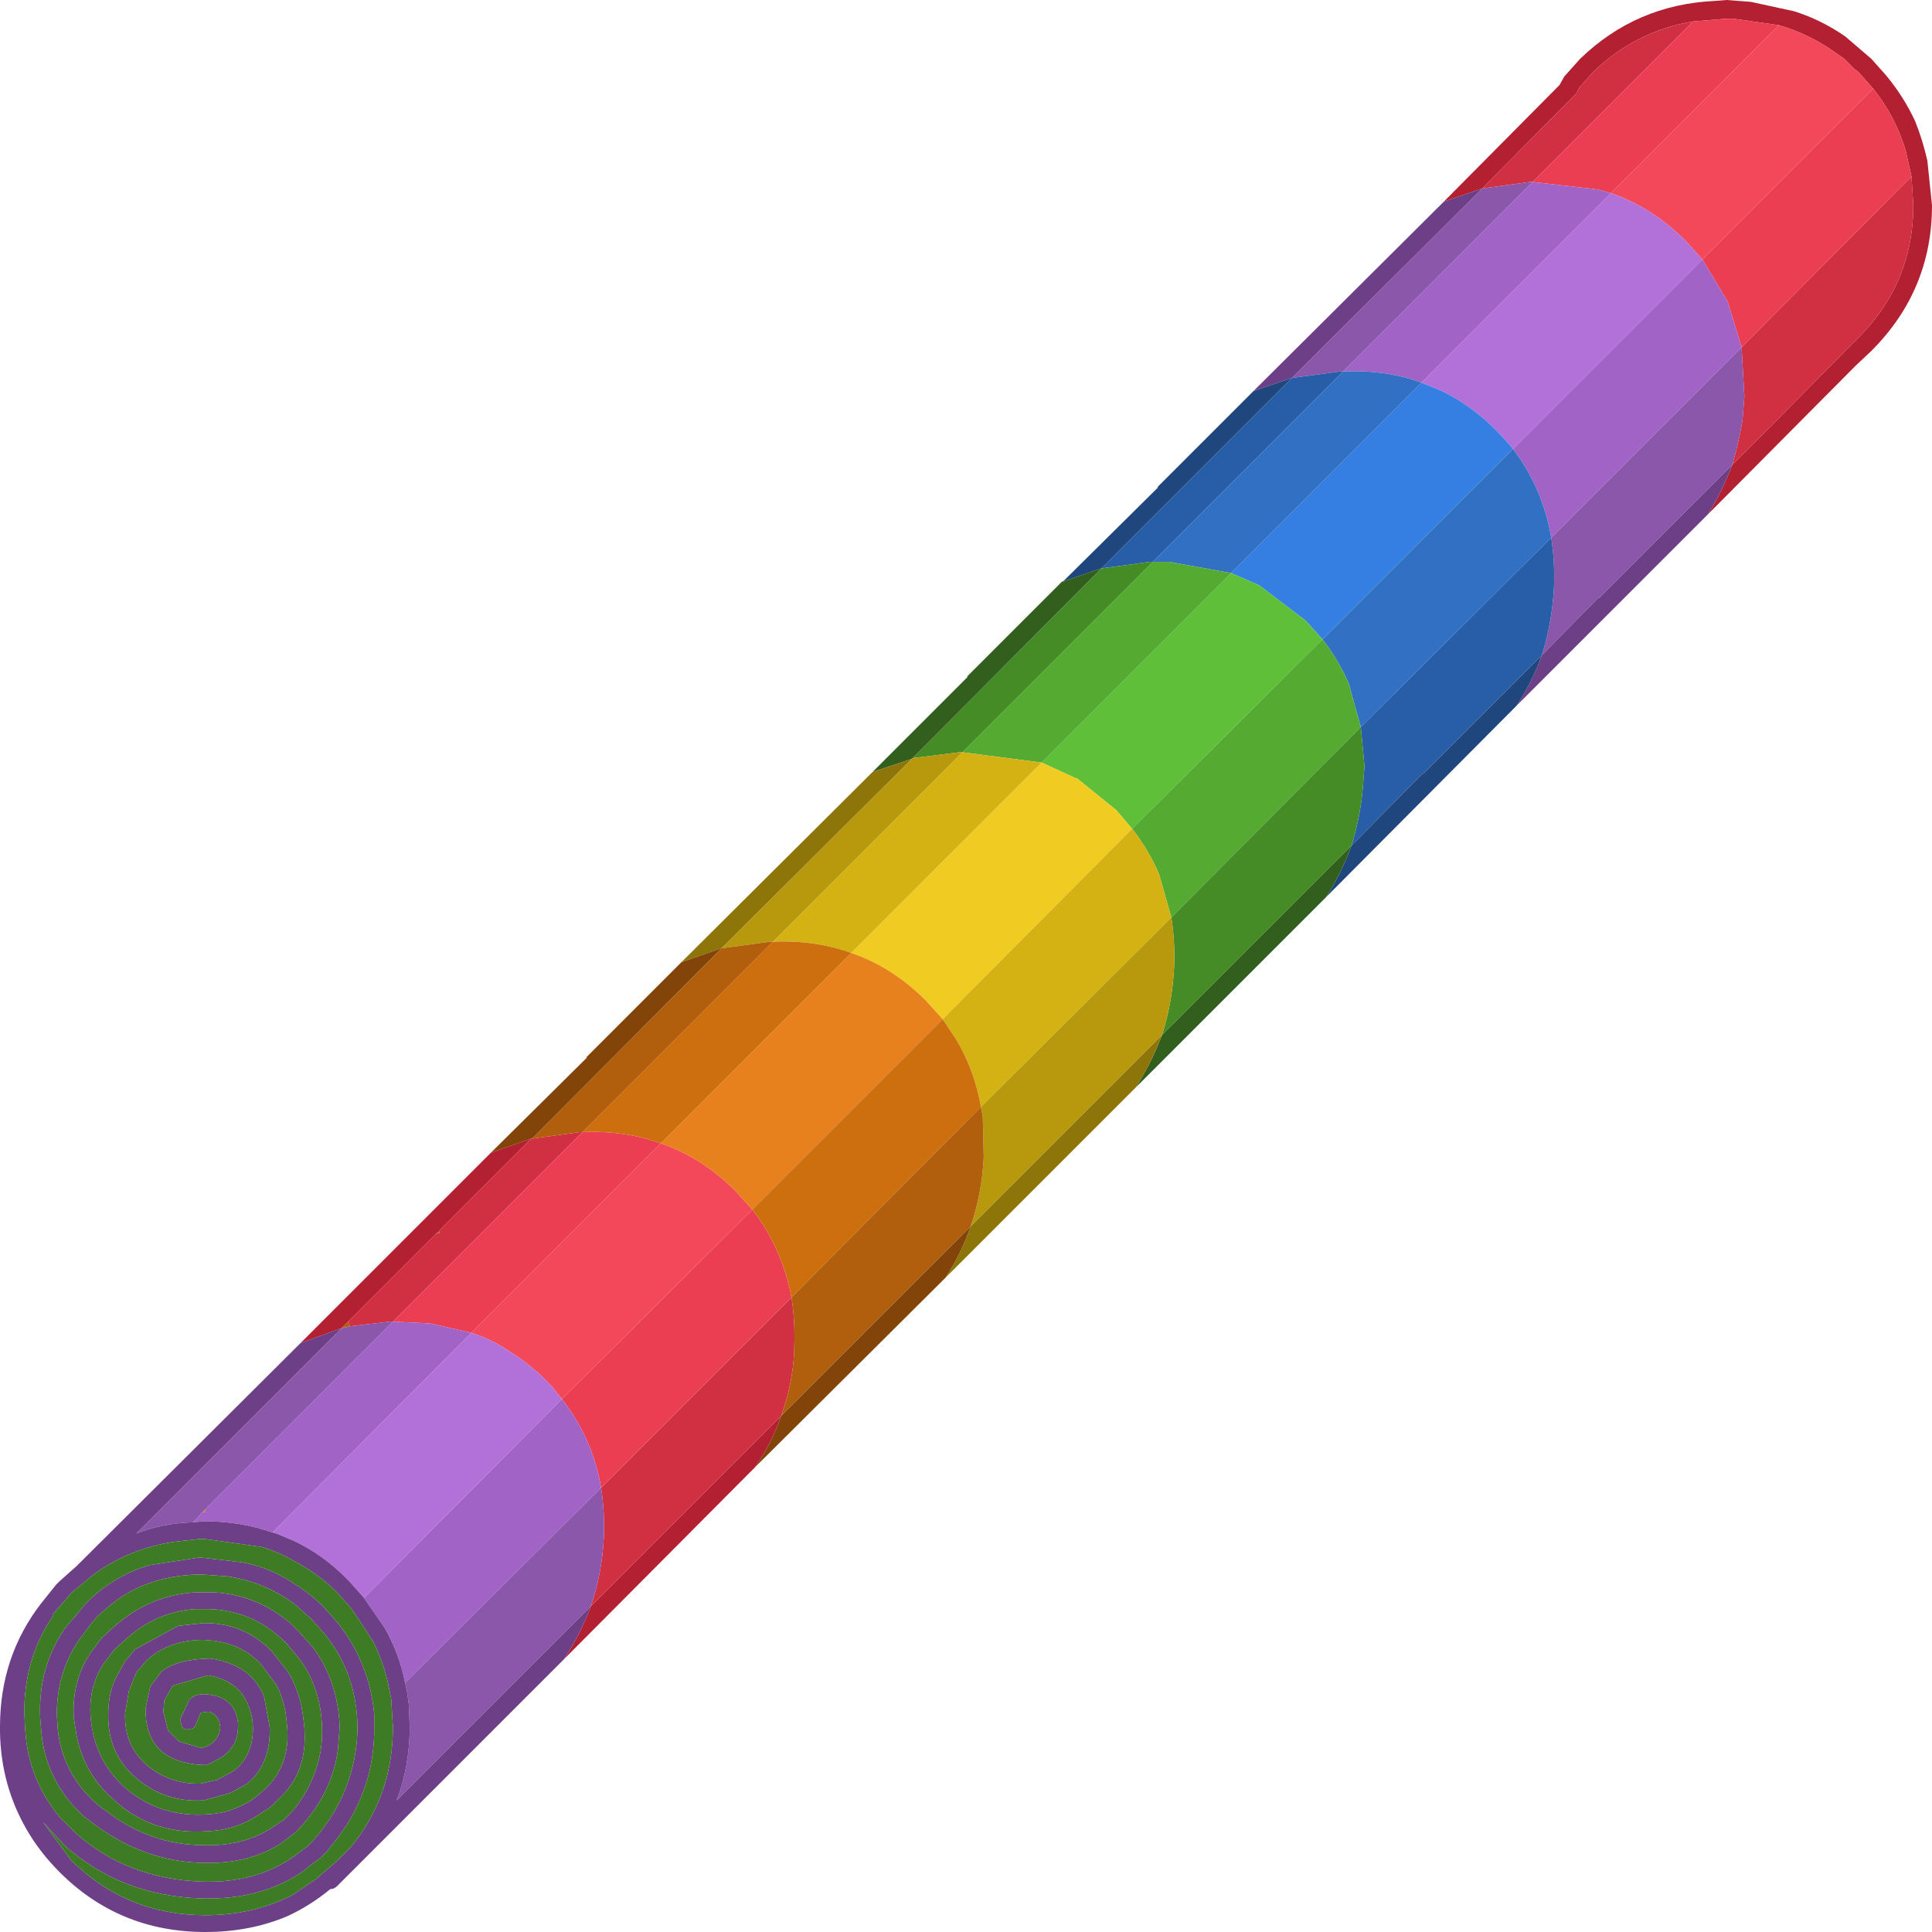 <?xml version="1.0" encoding="UTF-8" standalone="no"?>
<svg xmlns:ffdec="https://www.free-decompiler.com/flash" xmlns:xlink="http://www.w3.org/1999/xlink" ffdec:objectType="shape" height="103.5px" width="103.5px" xmlns="http://www.w3.org/2000/svg">
  <g transform="matrix(1.0, 0.0, 0.0, 1.0, 112.3, 103.65)">
    <path d="M-34.95 -92.85 L-28.75 -99.1 -28.5 -99.55 -27.65 -100.5 Q-24.65 -103.4 -20.45 -103.6 L-19.8 -103.65 -18.5 -103.55 -16.2 -103.05 Q-14.75 -102.6 -13.45 -101.7 L-12.05 -100.5 -11.25 -99.6 Q-10.3 -98.45 -9.7 -97.15 -9.3 -96.15 -9.05 -95.05 L-8.8 -92.65 Q-8.8 -88.1 -12.05 -84.85 L-12.9 -84.05 -20.8 -76.1 Q-20.0 -77.4 -19.5 -78.75 L-17.5 -80.75 -13.55 -84.75 -12.75 -85.55 Q-9.8 -88.5 -9.8 -92.65 L-9.9 -94.2 -10.2 -95.55 Q-10.75 -97.4 -11.95 -98.9 L-12.75 -99.8 -12.95 -99.95 -13.5 -100.5 -14.15 -100.95 Q-15.45 -101.85 -17.0 -102.3 L-19.45 -102.65 -19.8 -102.65 -21.6 -102.5 Q-24.65 -102.0 -26.95 -99.8 L-27.7 -98.95 -27.85 -98.65 -27.9 -98.6 -28.0 -98.5 -32.9 -93.55 -34.95 -92.85 M-71.85 -25.05 L-82.1 -14.75 Q-81.2 -16.1 -80.65 -17.6 L-70.45 -27.8 Q-70.95 -26.35 -71.85 -25.05 M-96.2 -31.7 L-86.0 -41.9 -83.85 -42.65 -88.75 -37.75 -88.75 -37.7 -88.95 -37.55 -89.4 -37.1 -90.0 -36.5 -93.65 -32.85 -94.0 -32.5 -96.2 -31.7" fill="#b22031" fill-rule="evenodd" stroke="none"/>
    <path d="M-32.9 -93.55 L-28.0 -98.5 -27.9 -98.6 -27.85 -98.65 -27.7 -98.95 -26.95 -99.8 Q-24.65 -102.0 -21.6 -102.5 L-30.2 -93.9 -30.35 -93.9 -32.9 -93.55 M-9.9 -94.2 L-9.8 -92.65 Q-9.8 -88.5 -12.75 -85.55 L-13.55 -84.75 -17.5 -80.75 -19.5 -78.75 Q-19.15 -79.95 -18.95 -81.15 L-18.85 -82.4 -19.0 -85.05 -9.9 -94.2 M-88.75 -37.7 L-88.75 -37.75 -83.85 -42.65 -83.8 -42.65 -81.25 -43.0 -81.1 -43.0 -91.25 -32.85 -91.4 -32.85 -93.55 -32.6 -93.65 -32.85 -90.0 -36.5 -89.4 -37.1 -88.95 -37.55 -88.75 -37.6 -88.75 -37.7 M-80.1 -23.95 L-69.9 -34.15 Q-69.7 -32.9 -69.75 -31.5 L-69.75 -31.35 Q-69.8 -30.05 -70.15 -28.75 L-70.45 -27.8 -80.65 -17.6 Q-80.05 -19.35 -79.95 -21.3 -79.9 -22.7 -80.1 -23.95" fill="#d12f42" fill-rule="evenodd" stroke="none"/>
    <path d="M-21.6 -102.5 L-19.8 -102.65 -19.45 -102.65 -17.0 -102.3 -26.0 -93.3 -26.7 -93.5 -30.2 -93.9 -21.6 -102.5 M-11.95 -98.9 Q-10.75 -97.4 -10.2 -95.55 L-9.9 -94.2 -19.0 -85.05 -19.75 -87.5 -21.1 -89.75 -11.95 -98.9 M-91.25 -32.85 L-81.1 -43.0 Q-78.85 -43.1 -76.9 -42.4 L-87.05 -32.25 -89.25 -32.75 -91.25 -32.85 M-82.2 -28.7 L-72.0 -38.85 Q-70.4 -36.8 -69.9 -34.15 L-80.1 -23.95 Q-80.55 -26.6 -82.2 -28.7" fill="#eb3e52" fill-rule="evenodd" stroke="none"/>
    <path d="M-17.0 -102.3 Q-15.45 -101.85 -14.15 -100.95 L-13.5 -100.5 -12.95 -99.95 -12.75 -99.8 -11.95 -98.9 -21.1 -89.75 -22.0 -90.75 Q-23.8 -92.55 -26.0 -93.3 L-17.0 -102.3 M-87.05 -32.25 L-76.9 -42.4 Q-74.7 -41.65 -72.9 -39.85 L-72.0 -38.85 -82.2 -28.7 -82.75 -29.4 -83.05 -29.7 Q-83.95 -30.6 -85.0 -31.25 -85.95 -31.9 -87.05 -32.25" fill="#f3475a" fill-rule="evenodd" stroke="none"/>
    <path d="M-91.25 -32.85 L-89.25 -32.75 -87.05 -32.25 -97.7 -21.55 Q-99.4 -22.15 -101.3 -22.15 L-101.4 -22.15 -101.95 -22.1 -101.45 -22.65 -101.3 -22.65 -101.3 -22.8 -91.25 -32.85 M-90.6 -13.5 Q-90.9 -15.05 -91.7 -16.45 L-92.8 -18.05 -82.2 -28.7 Q-80.55 -26.6 -80.1 -23.95 L-90.6 -13.5 M-19.0 -85.05 L-29.2 -74.85 Q-29.65 -77.5 -31.25 -79.6 L-21.1 -89.75 -19.75 -87.5 -19.0 -85.05 M-30.2 -93.9 L-26.7 -93.5 -26.0 -93.3 -36.15 -83.15 Q-38.05 -83.85 -40.35 -83.75 L-30.2 -93.9" fill="#a164c6" fill-rule="evenodd" stroke="none"/>
    <path d="M-87.05 -32.25 Q-85.95 -31.9 -85.0 -31.25 -83.95 -30.6 -83.05 -29.7 L-82.75 -29.4 -82.2 -28.7 -92.8 -18.05 -93.6 -18.95 Q-94.95 -20.35 -96.55 -21.1 L-97.5 -21.5 -97.7 -21.55 -87.05 -32.25 M-21.1 -89.75 L-31.25 -79.6 -31.45 -79.85 -32.15 -80.6 Q-33.5 -81.95 -35.05 -82.7 L-36.15 -83.15 -26.0 -93.3 Q-23.8 -92.55 -22.0 -90.75 L-21.1 -89.75" fill="#b171d9" fill-rule="evenodd" stroke="none"/>
    <path d="M-93.55 -32.6 L-91.4 -32.85 -91.25 -32.85 -101.3 -22.8 -101.45 -22.65 -101.95 -22.1 Q-103.6 -22.05 -105.0 -21.5 L-94.0 -32.5 -93.55 -32.6 M-80.65 -17.6 L-91.05 -7.2 Q-90.35 -9.05 -90.35 -11.15 L-90.4 -12.35 -90.5 -13.05 -90.6 -13.5 -80.1 -23.95 Q-79.9 -22.7 -79.95 -21.3 -80.05 -19.35 -80.65 -17.6 M-19.0 -85.05 L-18.85 -82.4 -18.95 -81.15 Q-19.15 -79.95 -19.5 -78.75 L-24.7 -73.55 -26.65 -71.6 -26.65 -71.65 -29.7 -68.55 Q-29.15 -70.3 -29.05 -72.2 -29.0 -73.6 -29.2 -74.85 L-19.0 -85.05 M-30.2 -93.9 L-40.35 -83.75 -40.5 -83.75 -43.1 -83.4 -32.9 -93.55 -30.35 -93.9 -30.2 -93.9" fill="#8a57aa" fill-rule="evenodd" stroke="none"/>
    <path d="M-34.95 -92.85 L-32.9 -93.55 -43.1 -83.4 -45.15 -82.7 -34.95 -92.85 M-19.5 -78.75 Q-20.0 -77.4 -20.8 -76.1 L-31.05 -65.85 Q-30.2 -67.15 -29.7 -68.55 L-26.65 -71.65 -26.65 -71.6 -24.7 -73.55 -19.5 -78.75 M-82.1 -14.75 L-94.25 -2.6 Q-94.4 -2.45 -94.6 -2.45 -95.7 -1.55 -96.9 -1.0 -98.9 -0.15 -101.3 -0.15 -105.9 -0.15 -109.1 -3.35 -110.15 -4.4 -110.85 -5.6 -112.25 -8.0 -112.3 -10.85 L-112.3 -11.15 Q-112.3 -14.9 -110.1 -17.75 L-109.3 -18.75 -109.1 -18.95 -108.2 -19.75 -96.2 -31.7 -94.0 -32.5 -105.0 -21.5 Q-103.6 -22.05 -101.95 -22.1 L-101.4 -22.15 -101.3 -22.15 Q-99.4 -22.15 -97.7 -21.55 L-97.5 -21.5 -96.55 -21.1 Q-94.95 -20.35 -93.6 -18.95 L-92.8 -18.05 -91.7 -16.45 Q-90.9 -15.05 -90.6 -13.5 L-90.5 -13.05 -90.4 -12.35 -90.35 -11.15 Q-90.35 -9.05 -91.05 -7.2 L-80.65 -17.6 Q-81.2 -16.1 -82.1 -14.75 M-102.15 -12.6 Q-101.75 -13.0 -101.0 -12.85 -99.7 -12.65 -99.55 -11.35 L-99.55 -11.15 Q-99.55 -10.1 -100.45 -9.5 L-101.2 -9.1 -101.4 -9.1 -101.45 -9.1 Q-104.4 -9.25 -104.5 -11.9 L-104.5 -12.15 -104.25 -13.3 -103.65 -14.1 Q-102.85 -14.75 -101.1 -14.8 L-101.05 -14.8 Q-98.85 -14.5 -98.15 -12.75 L-97.85 -11.1 Q-97.8 -9.15 -99.05 -8.1 L-99.95 -7.6 -101.4 -7.2 -101.45 -7.2 Q-103.5 -7.1 -105.0 -8.4 -106.55 -9.7 -106.5 -11.85 -106.5 -12.9 -106.1 -13.75 L-105.6 -14.65 -105.05 -15.3 -102.75 -16.55 -101.4 -16.7 -101.35 -16.7 Q-99.3 -16.7 -97.85 -15.3 L-97.75 -15.2 -96.85 -14.05 Q-96.2 -12.95 -96.05 -11.6 -95.65 -8.85 -97.35 -7.3 L-97.8 -6.85 -98.65 -6.3 Q-99.8 -5.6 -101.2 -5.55 -104.0 -5.35 -106.0 -7.05 L-106.6 -7.6 Q-107.85 -8.9 -108.2 -10.7 L-108.35 -11.65 Q-108.45 -13.6 -107.45 -15.1 L-106.85 -15.9 -106.25 -16.45 Q-104.25 -18.25 -101.7 -18.35 L-101.15 -18.35 -101.1 -18.35 -100.95 -18.35 Q-98.55 -18.25 -96.7 -16.65 L-96.25 -16.2 -95.5 -15.35 Q-94.2 -13.55 -94.1 -11.15 L-94.2 -9.9 Q-94.5 -7.75 -96.0 -6.0 L-96.45 -5.5 -97.25 -4.9 Q-98.95 -3.8 -101.35 -3.85 -104.6 -3.9 -107.35 -6.0 L-107.75 -6.3 Q-109.9 -8.2 -110.1 -11.05 L-110.15 -11.65 -110.15 -11.7 Q-110.25 -14.35 -108.8 -16.45 L-108.15 -17.2 -107.75 -17.7 Q-106.3 -19.2 -104.3 -19.8 L-101.7 -20.2 -101.45 -20.2 -99.3 -19.95 Q-97.75 -19.65 -96.45 -18.75 -95.65 -18.25 -94.95 -17.55 L-94.2 -16.7 Q-92.5 -14.55 -92.25 -11.8 L-92.25 -11.2 Q-92.2 -7.5 -94.65 -4.65 L-94.75 -4.5 -95.1 -4.15 -95.9 -3.55 -96.0 -3.45 Q-98.25 -1.85 -101.55 -1.95 -105.85 -2.1 -108.85 -4.8 L-110.0 -6.05 -108.5 -4.0 Q-105.5 -1.05 -101.3 -1.05 -98.7 -1.05 -96.6 -2.15 L-95.35 -3.0 -94.2 -4.0 -93.65 -4.55 -93.55 -4.65 Q-91.25 -7.4 -91.25 -11.15 L-91.35 -12.7 -91.4 -12.9 Q-91.65 -14.4 -92.3 -15.7 L-93.45 -17.45 -94.2 -18.3 Q-95.25 -19.35 -96.5 -20.0 -97.35 -20.5 -98.35 -20.8 L-98.45 -20.8 -101.3 -21.2 -101.65 -21.2 -103.0 -21.05 Q-105.3 -20.7 -107.15 -19.4 L-107.35 -19.25 -108.5 -18.3 -108.75 -18.0 -109.45 -17.2 -109.45 -17.1 -109.65 -16.8 Q-111.0 -14.65 -111.0 -11.9 L-110.95 -11.0 Q-110.8 -8.35 -109.1 -6.3 L-108.25 -5.45 Q-105.5 -3.0 -101.5 -2.85 -98.6 -2.75 -96.55 -4.2 L-95.75 -4.8 -95.35 -5.25 Q-93.25 -7.75 -93.15 -10.95 L-93.15 -11.2 Q-93.2 -13.95 -94.85 -16.05 L-95.6 -16.9 -96.5 -17.7 Q-98.1 -18.9 -100.1 -19.2 L-101.45 -19.3 -101.75 -19.3 Q-104.55 -19.2 -106.4 -17.65 L-107.1 -17.05 -107.5 -16.55 -108.1 -15.75 Q-109.3 -13.95 -109.25 -11.7 L-109.2 -10.95 Q-108.9 -8.4 -106.8 -6.75 L-106.7 -6.7 Q-104.3 -4.8 -101.35 -4.8 -99.4 -4.75 -97.95 -5.6 L-97.1 -6.15 -96.65 -6.6 Q-95.85 -7.55 -95.45 -8.65 -95.0 -9.8 -95.05 -11.1 -95.1 -13.15 -96.2 -14.7 L-96.9 -15.55 -97.15 -15.8 Q-98.85 -17.4 -101.15 -17.45 L-101.6 -17.45 -101.85 -17.45 Q-104.0 -17.3 -105.65 -15.75 L-106.2 -15.25 -106.8 -14.45 Q-107.55 -13.25 -107.45 -11.7 -107.25 -9.25 -105.45 -7.75 -103.65 -6.3 -101.25 -6.45 -100.15 -6.5 -99.3 -6.95 -98.85 -7.15 -98.45 -7.5 L-98.0 -7.9 Q-96.65 -9.25 -96.95 -11.45 L-96.95 -11.5 Q-97.05 -12.55 -97.5 -13.4 L-98.4 -14.6 -98.95 -15.05 Q-99.75 -15.6 -100.8 -15.75 L-101.4 -15.8 Q-103.25 -15.8 -104.45 -14.7 L-105.0 -14.05 -105.4 -13.05 -105.6 -11.85 Q-105.65 -10.15 -104.45 -9.1 -103.2 -8.05 -101.55 -8.1 L-100.65 -8.3 -99.75 -8.8 Q-98.75 -9.6 -98.75 -11.05 -98.75 -11.6 -98.9 -12.0 -99.35 -13.6 -101.15 -13.9 L-103.05 -13.35 -103.5 -12.55 -103.55 -11.95 -103.3 -10.95 -102.7 -10.35 -101.5 -10.0 -101.1 -10.15 Q-100.55 -10.5 -100.5 -11.1 -100.55 -11.8 -101.1 -11.95 L-101.15 -11.95 -101.55 -11.9 -101.75 -11.4 -101.9 -11.1 -102.0 -11.05 -102.25 -11.0 Q-102.45 -11.0 -102.55 -11.15 L-102.65 -11.5 -102.6 -11.65 -102.15 -12.6" fill="#6c3f87" fill-rule="evenodd" stroke="none"/>
    <path d="M-46.35 -72.95 L-36.15 -83.15 -35.05 -82.7 Q-33.5 -81.95 -32.15 -80.6 L-31.45 -79.85 -31.25 -79.6 -41.45 -69.4 -42.35 -70.4 -44.85 -72.3 -46.35 -72.95" fill="#367fe2" fill-rule="evenodd" stroke="none"/>
    <path d="M-31.25 -79.6 Q-29.65 -77.5 -29.2 -74.85 L-39.4 -64.7 -40.05 -67.05 Q-40.6 -68.3 -41.45 -69.4 L-31.25 -79.6 M-40.35 -83.75 Q-38.05 -83.85 -36.15 -83.15 L-46.35 -72.95 -49.65 -73.55 -50.55 -73.55 -40.35 -83.75" fill="#3270c4" fill-rule="evenodd" stroke="none"/>
    <path d="M-50.55 -73.55 L-50.7 -73.55 -53.3 -73.2 -43.1 -83.4 -40.5 -83.75 -40.35 -83.75 -50.55 -73.55 M-29.2 -74.85 Q-29.0 -73.6 -29.05 -72.2 -29.15 -70.3 -29.7 -68.55 L-34.3 -63.95 -36.05 -62.2 -36.1 -62.2 -39.9 -58.35 Q-39.35 -60.1 -39.25 -62.0 L-39.2 -62.6 -39.4 -64.7 -29.2 -74.85" fill="#285ea8" fill-rule="evenodd" stroke="none"/>
    <path d="M-31.05 -65.85 L-41.25 -55.6 Q-40.4 -56.95 -39.9 -58.35 L-36.1 -62.2 -36.05 -62.2 -34.3 -63.95 -29.7 -68.55 Q-30.2 -67.15 -31.05 -65.85 M-55.35 -72.5 L-50.25 -77.55 -50.3 -77.55 -45.15 -82.7 -43.1 -83.4 -53.3 -73.2 -55.35 -72.5" fill="#1f477d" fill-rule="evenodd" stroke="none"/>
    <path d="M-46.35 -72.95 L-44.85 -72.3 -42.35 -70.4 -41.45 -69.4 -51.65 -59.25 -52.5 -60.25 -54.6 -61.95 -54.65 -61.95 -56.5 -62.8 -46.35 -72.95" fill="#5fbf38" fill-rule="evenodd" stroke="none"/>
    <path d="M-56.5 -62.8 L-60.75 -63.35 -50.55 -73.55 -49.65 -73.55 -46.35 -72.95 -56.5 -62.8 M-41.45 -69.4 Q-40.6 -68.3 -40.05 -67.05 L-39.4 -64.7 -49.55 -54.5 -50.2 -56.8 Q-50.75 -58.1 -51.65 -59.25 L-41.45 -69.4" fill="#55aa32" fill-rule="evenodd" stroke="none"/>
    <path d="M-60.75 -63.35 L-60.9 -63.35 -63.3 -63.05 -63.35 -63.1 -53.3 -73.2 -50.7 -73.55 -50.55 -73.55 -60.75 -63.35 M-39.4 -64.7 L-39.2 -62.6 -39.25 -62.0 Q-39.35 -60.1 -39.9 -58.35 L-50.05 -48.2 Q-49.5 -49.9 -49.4 -51.85 -49.35 -53.25 -49.55 -54.5 L-39.4 -64.7" fill="#458c27" fill-rule="evenodd" stroke="none"/>
    <path d="M-41.25 -55.6 L-51.45 -45.4 Q-50.6 -46.75 -50.05 -48.2 L-39.9 -58.35 Q-40.4 -56.95 -41.25 -55.6 M-65.55 -62.3 L-60.45 -67.4 -60.5 -67.4 -55.4 -72.5 -55.35 -72.5 -53.3 -73.2 -63.35 -63.1 -63.45 -63.0 -65.55 -62.3" fill="#325e1e" fill-rule="evenodd" stroke="none"/>
    <path d="M-61.8 -49.05 L-62.7 -50.05 Q-64.5 -51.85 -66.7 -52.6 L-56.5 -62.8 -54.65 -61.95 -54.6 -61.95 -52.5 -60.25 -51.65 -59.25 -61.8 -49.05" fill="#f0cc23" fill-rule="evenodd" stroke="none"/>
    <path d="M-66.7 -52.6 Q-68.65 -53.3 -70.9 -53.2 L-60.75 -63.35 -56.5 -62.8 -66.7 -52.6 M-51.65 -59.25 Q-50.75 -58.1 -50.2 -56.8 L-49.55 -54.5 -59.75 -44.35 Q-60.1 -46.35 -61.1 -48.0 L-61.8 -49.05 -51.65 -59.25" fill="#d4b213" fill-rule="evenodd" stroke="none"/>
    <path d="M-70.9 -53.2 L-71.05 -53.2 -73.65 -52.85 -63.45 -63.0 -63.3 -63.05 -60.9 -63.35 -60.75 -63.35 -70.9 -53.2 M-49.55 -54.5 Q-49.35 -53.25 -49.4 -51.85 -49.5 -49.9 -50.05 -48.2 L-55.2 -43.05 -60.3 -37.95 Q-59.7 -39.7 -59.6 -41.65 L-59.65 -43.8 -59.75 -44.35 -49.55 -54.5" fill="#b8990d" fill-rule="evenodd" stroke="none"/>
    <path d="M-51.45 -45.4 L-61.65 -35.2 Q-60.8 -36.5 -60.3 -37.95 L-55.2 -43.05 -50.05 -48.2 Q-50.6 -46.75 -51.45 -45.4 M-75.8 -52.1 L-65.55 -62.3 -63.45 -63.0 -73.65 -52.85 -75.8 -52.1" fill="#8d7509" fill-rule="evenodd" stroke="none"/>
    <path d="M-72.0 -38.85 L-72.9 -39.85 Q-74.7 -41.65 -76.9 -42.4 L-66.7 -52.6 Q-64.5 -51.85 -62.7 -50.05 L-61.8 -49.05 -72.0 -38.85" fill="#e7811d" fill-rule="evenodd" stroke="none"/>
    <path d="M-76.9 -42.4 Q-78.85 -43.1 -81.1 -43.0 L-70.9 -53.2 Q-68.65 -53.3 -66.7 -52.6 L-76.9 -42.4 M-101.45 -22.65 L-101.3 -22.8 -101.3 -22.65 -101.45 -22.65 M-69.9 -34.15 Q-70.4 -36.8 -72.0 -38.85 L-61.8 -49.05 -61.1 -48.0 Q-60.1 -46.35 -59.75 -44.35 L-69.9 -34.15" fill="#cd6e0f" fill-rule="evenodd" stroke="none"/>
    <path d="M-88.75 -37.7 L-88.75 -37.6 -88.95 -37.55 -88.75 -37.7 M-93.65 -32.85 L-93.55 -32.6 -94.0 -32.5 -93.65 -32.85 M-81.1 -43.0 L-81.25 -43.0 -83.8 -42.65 -73.65 -52.85 -71.05 -53.2 -70.9 -53.2 -81.1 -43.0 M-63.3 -63.05 L-63.45 -63.0 -63.35 -63.1 -63.3 -63.05 M-59.75 -44.35 L-59.65 -43.8 -59.6 -41.65 Q-59.7 -39.7 -60.3 -37.95 L-70.45 -27.8 -70.15 -28.75 Q-69.8 -30.05 -69.75 -31.35 L-69.75 -31.5 Q-69.7 -32.9 -69.9 -34.15 L-59.75 -44.35" fill="#b15e0d" fill-rule="evenodd" stroke="none"/>
    <path d="M-61.65 -35.2 L-71.85 -25.05 Q-70.95 -26.35 -70.45 -27.8 L-60.3 -37.95 Q-60.8 -36.5 -61.65 -35.2 M-86.0 -41.9 L-80.85 -47.0 -80.9 -47.0 -75.8 -52.1 -73.65 -52.85 -83.8 -42.65 -83.85 -42.65 -86.0 -41.9" fill="#824408" fill-rule="evenodd" stroke="none"/>
    <path d="M-102.15 -12.6 L-102.6 -11.65 -102.65 -11.5 -102.55 -11.15 Q-102.45 -11.0 -102.25 -11.0 L-102.0 -11.05 -101.9 -11.1 -101.75 -11.4 -101.55 -11.9 -101.15 -11.95 -101.1 -11.95 Q-100.55 -11.8 -100.5 -11.1 -100.55 -10.5 -101.1 -10.15 L-101.5 -10.0 -102.7 -10.35 -103.3 -10.95 -103.55 -11.95 -103.5 -12.55 -103.05 -13.35 -101.15 -13.9 Q-99.35 -13.6 -98.9 -12.0 -98.75 -11.6 -98.75 -11.05 -98.75 -9.6 -99.75 -8.8 L-100.65 -8.3 -101.55 -8.1 Q-103.2 -8.05 -104.45 -9.1 -105.65 -10.15 -105.6 -11.85 L-105.4 -13.05 -105.0 -14.05 -104.45 -14.7 Q-103.25 -15.8 -101.4 -15.8 L-100.8 -15.75 Q-99.75 -15.6 -98.95 -15.05 L-98.4 -14.6 -97.5 -13.4 Q-97.05 -12.55 -96.95 -11.5 L-96.95 -11.45 Q-96.65 -9.25 -98.0 -7.9 L-98.45 -7.5 Q-98.85 -7.15 -99.3 -6.95 -100.15 -6.5 -101.25 -6.45 -103.65 -6.3 -105.45 -7.75 -107.25 -9.25 -107.45 -11.7 -107.55 -13.25 -106.8 -14.45 L-106.2 -15.25 -105.65 -15.75 Q-104.0 -17.3 -101.85 -17.45 L-101.6 -17.45 -101.15 -17.45 Q-98.85 -17.4 -97.15 -15.8 L-96.9 -15.55 -96.2 -14.7 Q-95.1 -13.15 -95.05 -11.1 -95.0 -9.8 -95.45 -8.65 -95.85 -7.55 -96.65 -6.6 L-97.1 -6.15 -97.95 -5.6 Q-99.4 -4.75 -101.35 -4.8 -104.3 -4.8 -106.7 -6.7 L-106.8 -6.75 Q-108.9 -8.4 -109.2 -10.95 L-109.25 -11.7 Q-109.3 -13.95 -108.1 -15.75 L-107.5 -16.55 -107.1 -17.05 -106.4 -17.65 Q-104.55 -19.2 -101.75 -19.3 L-101.45 -19.3 -100.1 -19.2 Q-98.1 -18.9 -96.5 -17.7 L-95.6 -16.9 -94.85 -16.05 Q-93.2 -13.95 -93.15 -11.2 L-93.15 -10.95 Q-93.25 -7.75 -95.35 -5.25 L-95.75 -4.8 -96.55 -4.2 Q-98.6 -2.75 -101.5 -2.85 -105.5 -3.0 -108.25 -5.45 L-109.1 -6.3 Q-110.8 -8.35 -110.95 -11.0 L-111.0 -11.9 Q-111.0 -14.65 -109.65 -16.8 L-109.45 -17.1 -109.45 -17.2 -108.75 -18.0 -108.5 -18.3 -107.35 -19.25 -107.15 -19.4 Q-105.3 -20.7 -103.0 -21.05 L-101.65 -21.2 -101.3 -21.2 -98.45 -20.8 -98.35 -20.8 Q-97.35 -20.5 -96.5 -20.0 -95.25 -19.35 -94.2 -18.3 L-93.45 -17.45 -92.3 -15.7 Q-91.65 -14.4 -91.4 -12.9 L-91.35 -12.7 -91.25 -11.15 Q-91.25 -7.4 -93.55 -4.65 L-93.65 -4.55 -94.2 -4.0 -95.35 -3.0 -96.6 -2.15 Q-98.7 -1.05 -101.3 -1.05 -105.5 -1.05 -108.5 -4.0 L-110.0 -6.05 -108.85 -4.8 Q-105.85 -2.1 -101.55 -1.95 -98.25 -1.85 -96.0 -3.45 L-95.9 -3.55 -95.1 -4.15 -94.75 -4.5 -94.65 -4.65 Q-92.2 -7.5 -92.25 -11.2 L-92.25 -11.8 Q-92.5 -14.55 -94.2 -16.7 L-94.95 -17.55 Q-95.65 -18.25 -96.45 -18.75 -97.75 -19.65 -99.3 -19.95 L-101.45 -20.2 -101.7 -20.2 -104.3 -19.8 Q-106.3 -19.2 -107.75 -17.7 L-108.15 -17.2 -108.8 -16.45 Q-110.25 -14.35 -110.15 -11.7 L-110.15 -11.65 -110.1 -11.05 Q-109.9 -8.2 -107.75 -6.3 L-107.35 -6.0 Q-104.6 -3.9 -101.35 -3.85 -98.95 -3.8 -97.25 -4.9 L-96.45 -5.5 -96.0 -6.0 Q-94.5 -7.75 -94.2 -9.9 L-94.1 -11.15 Q-94.2 -13.55 -95.5 -15.35 L-96.25 -16.2 -96.7 -16.65 Q-98.55 -18.25 -100.95 -18.35 L-101.1 -18.35 -101.15 -18.35 -101.7 -18.35 Q-104.25 -18.25 -106.25 -16.45 L-106.85 -15.9 -107.45 -15.1 Q-108.45 -13.6 -108.35 -11.65 L-108.2 -10.7 Q-107.85 -8.9 -106.6 -7.6 L-106.0 -7.05 Q-104.0 -5.35 -101.2 -5.55 -99.8 -5.6 -98.65 -6.3 L-97.8 -6.85 -97.35 -7.3 Q-95.65 -8.85 -96.05 -11.6 -96.2 -12.95 -96.85 -14.05 L-97.75 -15.2 -97.85 -15.3 Q-99.3 -16.7 -101.35 -16.7 L-101.4 -16.7 -102.75 -16.55 -105.05 -15.3 -105.6 -14.65 -106.1 -13.75 Q-106.5 -12.9 -106.5 -11.85 -106.55 -9.7 -105.0 -8.4 -103.5 -7.1 -101.45 -7.2 L-101.4 -7.2 -99.95 -7.6 -99.05 -8.1 Q-97.8 -9.15 -97.85 -11.1 L-98.15 -12.75 Q-98.85 -14.5 -101.05 -14.8 L-101.1 -14.8 Q-102.85 -14.75 -103.65 -14.1 L-104.25 -13.3 -104.5 -12.15 -104.5 -11.9 Q-104.4 -9.25 -101.45 -9.1 L-101.4 -9.1 -101.2 -9.1 -100.45 -9.5 Q-99.55 -10.1 -99.55 -11.15 L-99.55 -11.35 Q-99.7 -12.65 -101.0 -12.85 -101.75 -13.0 -102.15 -12.6" fill="#3d7b24" fill-rule="evenodd" stroke="none"/>
  </g>
</svg>
